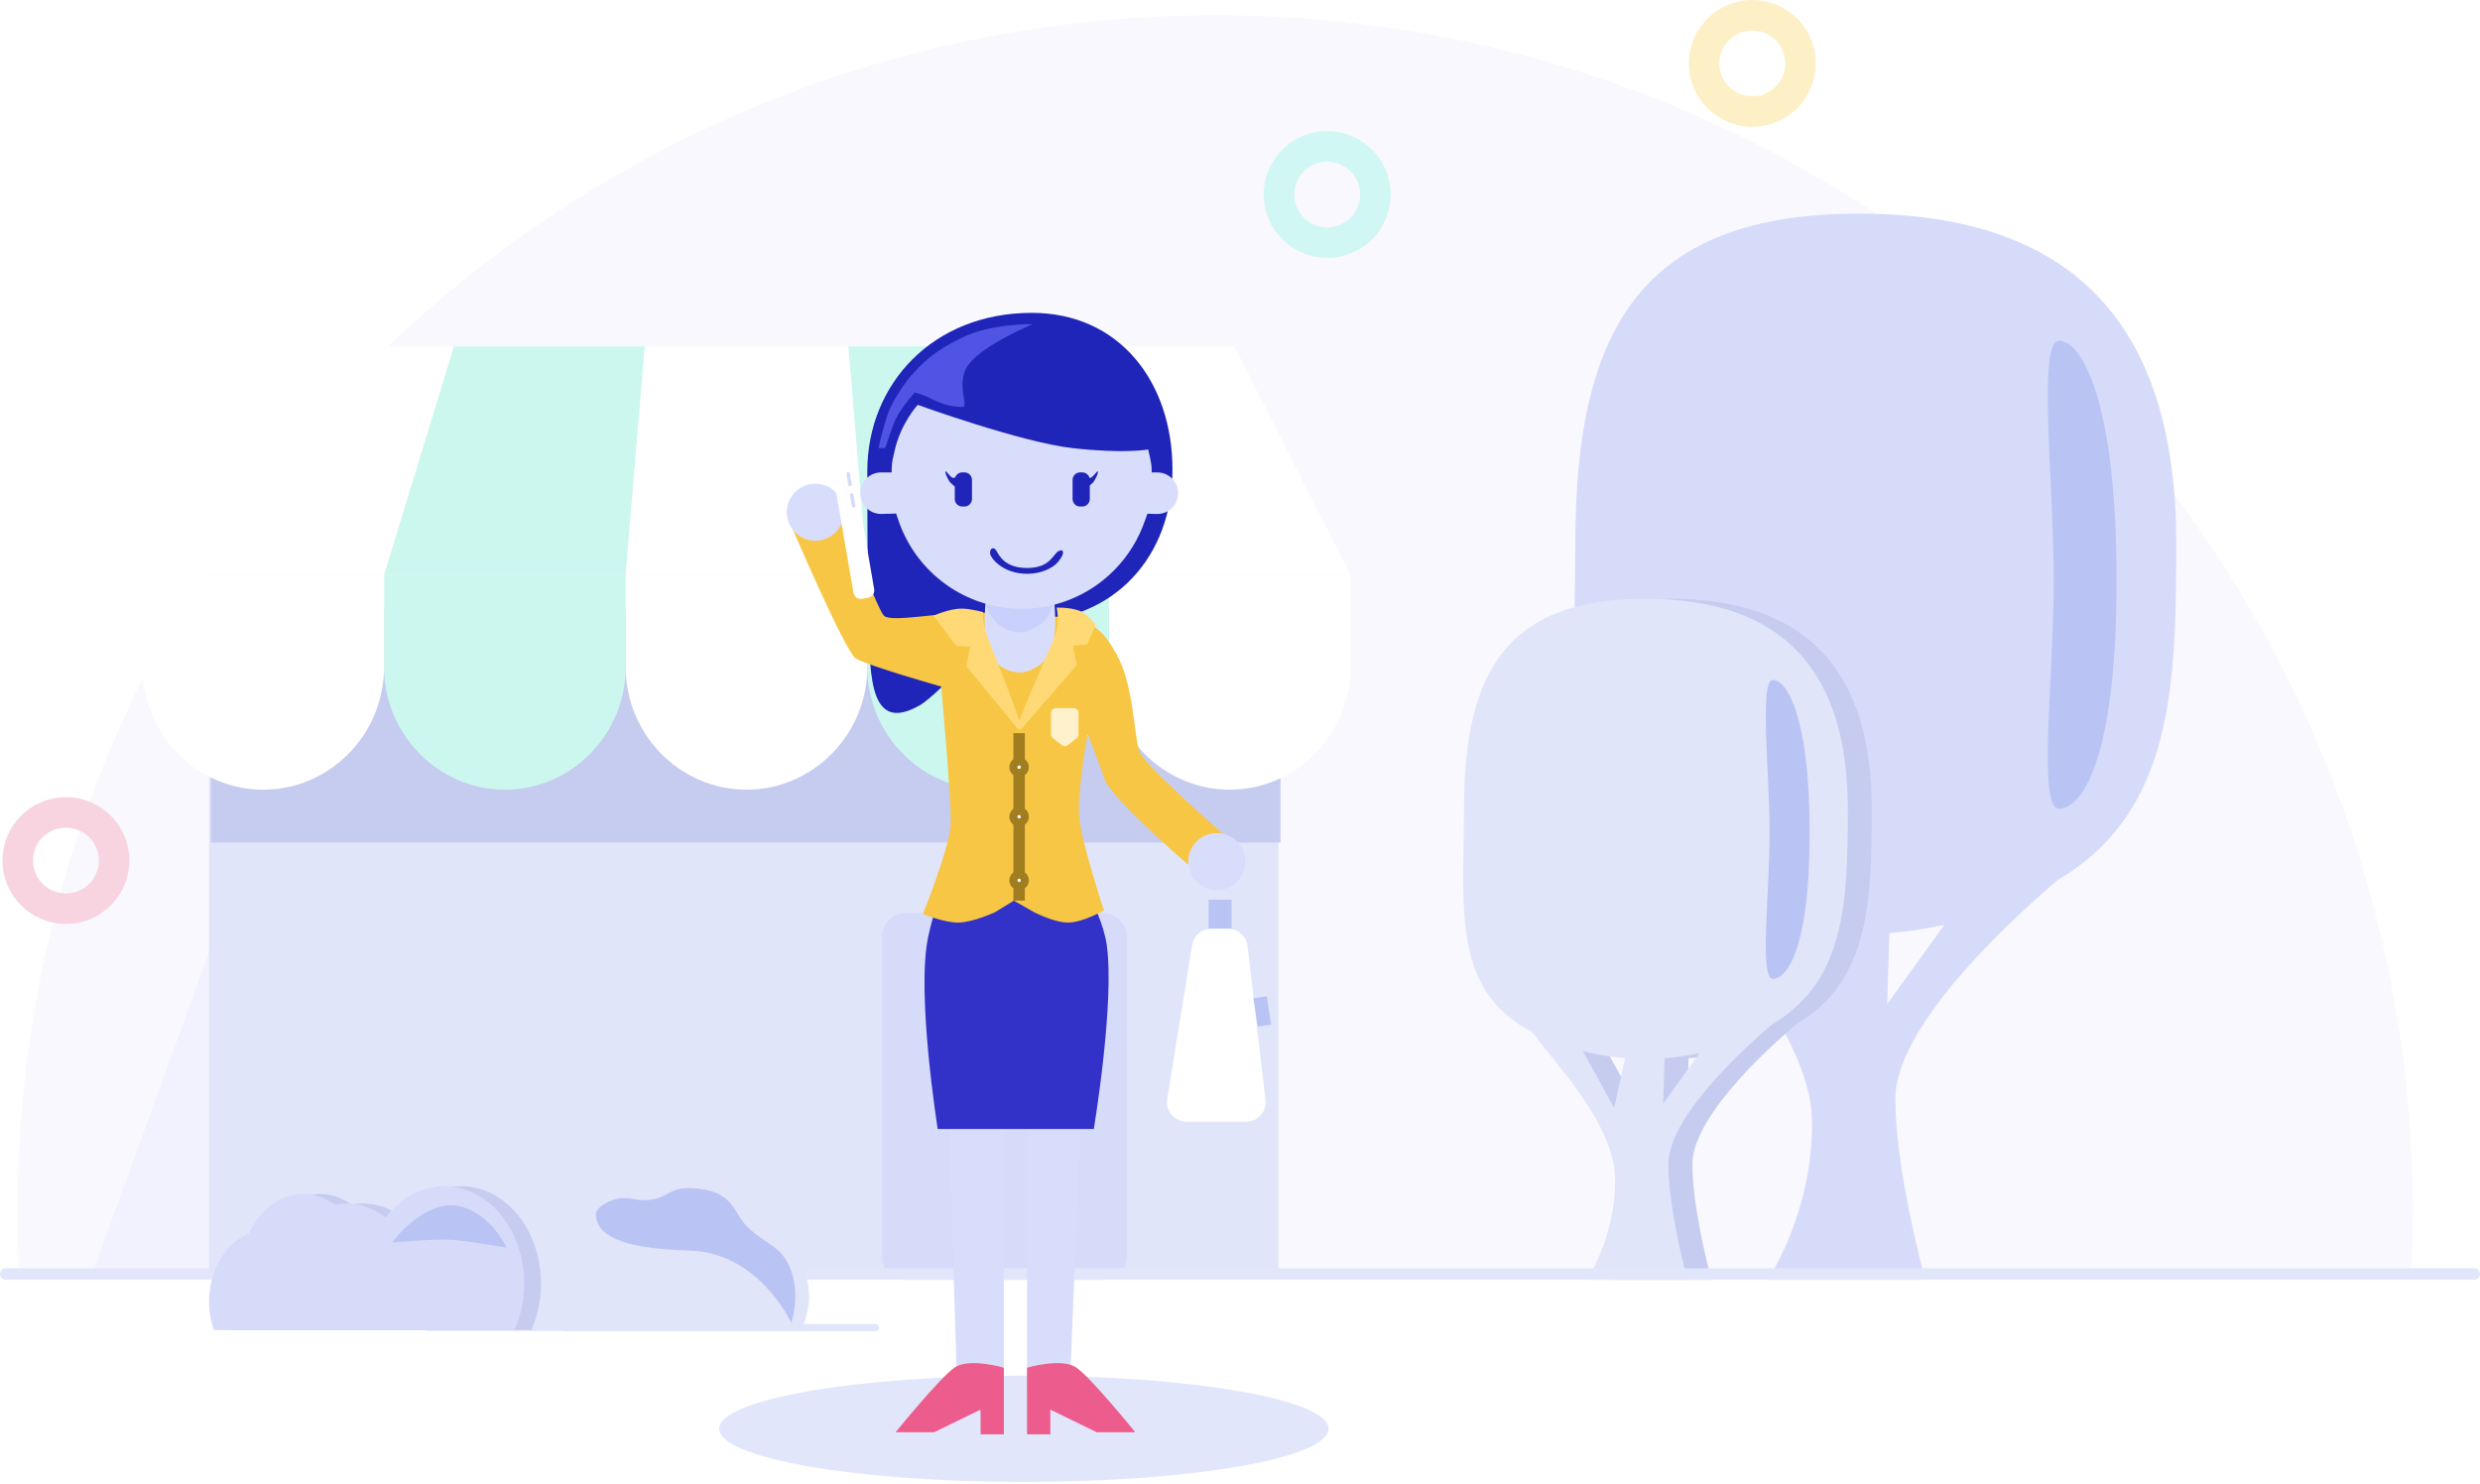 <svg width="650" height="389" viewBox="0 0 650 389" fill="none" xmlns="http://www.w3.org/2000/svg">
<path fill-rule="evenodd" clip-rule="evenodd" d="M631.947 333.57C632.219 328.225 632.356 322.844 632.356 317.43C632.356 144.34 491.837 4.023 318.499 4.023C145.16 4.023 4.642 144.34 4.642 317.43C4.642 322.844 4.779 328.225 5.051 333.57H631.947Z" fill="#F8F8FE"/>
<path fill-rule="evenodd" clip-rule="evenodd" d="M504.595 335.427C503.016 329.548 496.768 305.139 496.768 288.005C496.768 267.119 532.933 236.133 538.552 231.318C538.944 230.982 539.187 230.774 539.259 230.705C539.259 230.705 539.266 230.705 539.27 230.701C539.274 230.699 539.276 230.695 539.276 230.688C569.523 212.865 570.38 179.956 570.38 142.294C570.38 85.683 543.928 56 487.33 56C430.731 56 412.895 85.666 412.895 142.294C412.895 147.225 412.814 152.074 412.735 156.818C412.172 190.432 411.697 218.793 440.808 233.661C442.51 236.072 444.944 239.073 447.74 242.52L447.74 242.52C458.607 255.915 474.935 276.044 474.935 294.388C474.935 315.42 466.185 330.942 463.33 335.427H504.595ZM495.208 244.53C500.129 244.161 504.949 243.438 509.635 242.397L494.62 263.177L495.208 244.53ZM461.704 241.607L474.518 264.89L479.036 244.496C473.108 244.026 467.297 243.052 461.704 241.607Z" fill="#D6DBFA"/>
<path d="M554.746 152.071C554.746 199.846 545.408 211.958 539.681 211.958C533.954 211.958 538.287 177.739 538.287 152.071C538.287 126.403 533.954 89.329 539.681 89.329C545.408 89.329 554.746 104.296 554.746 152.071Z" fill="#BAC4F4"/>
<path fill-rule="evenodd" clip-rule="evenodd" d="M448.565 335.428C447.557 331.672 443.566 316.08 443.566 305.135C443.566 291.793 466.667 272 470.256 268.924L470.257 268.924L470.257 268.924C470.507 268.71 470.662 268.577 470.708 268.533C470.708 268.533 470.719 268.533 470.719 268.522C490.041 257.137 490.588 236.115 490.588 212.057C490.588 175.895 473.691 156.934 437.536 156.934C401.382 156.934 389.989 175.884 389.989 212.057C389.989 215.207 389.937 218.304 389.886 221.335C389.527 242.807 389.223 260.924 407.819 270.421C408.906 271.961 410.461 273.878 412.247 276.08C419.189 284.637 429.619 297.495 429.619 309.213C429.619 322.647 424.03 332.563 422.206 335.428H448.565ZM442.569 277.364C445.713 277.128 448.792 276.667 451.785 276.001L442.194 289.275L442.569 277.364ZM421.167 275.497L429.352 290.37L432.238 277.343C428.451 277.043 424.739 276.42 421.167 275.497Z" fill="#C5CCEF"/>
<path fill-rule="evenodd" clip-rule="evenodd" d="M442.275 335.428C441.267 331.672 437.276 316.08 437.276 305.135C437.276 291.793 460.377 272 463.966 268.924L463.966 268.924L463.967 268.924C464.217 268.71 464.372 268.577 464.418 268.533C464.418 268.533 464.429 268.533 464.429 268.522C483.751 257.137 484.298 236.115 484.298 212.057C484.298 175.895 467.401 156.934 431.246 156.934C395.092 156.934 383.699 175.884 383.699 212.057C383.699 215.207 383.647 218.304 383.596 221.335C383.237 242.807 382.933 260.924 401.529 270.421C402.616 271.961 404.171 273.878 405.957 276.08C412.899 284.637 423.329 297.495 423.329 309.213C423.329 322.647 417.74 332.563 415.916 335.428H442.275ZM436.278 277.363C439.421 277.127 442.5 276.666 445.493 276L435.902 289.274L436.278 277.363ZM414.875 275.496L423.061 290.369L425.947 277.341C422.16 277.041 418.448 276.419 414.875 275.496Z" fill="#E1E5FA"/>
<path d="M474.31 218.301C474.31 248.819 468.345 256.556 464.687 256.556C461.029 256.556 463.797 234.698 463.797 218.301C463.797 201.905 461.029 178.222 464.687 178.222C468.345 178.222 474.31 187.783 474.31 218.301Z" fill="#BAC4F4"/>
<path d="M24.239 333.724L56.132 246.02V333.724H24.239Z" fill="#F1F2FE"/>
<path d="M335.034 166.766H54.787V335.148H335.034V166.766Z" fill="#E1E5FA"/>
<path d="M335.611 159.651H55.269V220.843H335.611V159.651Z" fill="#C5CCEF"/>
<g filter="url(#filter0_d)">
<path d="M290.648 144.719L272.315 84.785H323.547L353.977 144.719H290.648Z" fill="white"/>
<path d="M227.319 144.719L222.319 84.785H272.316L290.649 144.719H227.319Z" fill="#CCF7EF"/>
<path d="M100.661 144.719L118.993 84.785H67.762L37.331 144.719H100.661Z" fill="white"/>
<path d="M163.989 144.719L168.988 84.785H118.991L100.659 144.719H163.989Z" fill="#CCF7EF"/>
<path d="M163.99 144.719L169.019 84.785H222.32L227.32 144.719H163.99Z" fill="white"/>
<path fill-rule="evenodd" clip-rule="evenodd" d="M290.647 144.72H353.968H353.977V168.859C353.977 186.525 339.722 200.977 322.317 200.977C304.894 200.977 290.647 186.516 290.647 168.859V144.72Z" fill="white"/>
<path fill-rule="evenodd" clip-rule="evenodd" d="M227.32 144.72H290.641H290.65V168.859C290.65 186.525 276.395 200.977 258.99 200.977C241.567 200.977 227.32 186.516 227.32 168.859V144.72Z" fill="#CCF7EF"/>
<path fill-rule="evenodd" clip-rule="evenodd" d="M163.99 144.72H227.311H227.32V168.859C227.32 186.525 213.065 200.977 195.66 200.977C178.236 200.977 163.99 186.516 163.99 168.859V144.72Z" fill="white"/>
<path fill-rule="evenodd" clip-rule="evenodd" d="M100.659 144.72H163.98H163.989V168.859C163.989 186.525 149.733 200.977 132.329 200.977C114.905 200.977 100.659 186.516 100.659 168.859V144.72Z" fill="#CCF7EF"/>
<path fill-rule="evenodd" clip-rule="evenodd" d="M37.33 144.72H100.651H100.66V168.859C100.66 186.525 86.404 200.977 68.999 200.977C51.576 200.977 37.33 186.516 37.33 168.859V144.72Z" fill="white"/>
</g>
<path d="M289.262 239.342H237.205C233.891 239.342 231.205 242.029 231.205 245.342V329.427C231.205 332.741 233.891 335.427 237.205 335.427H289.262C292.575 335.427 295.262 332.741 295.262 329.427V245.342C295.262 242.029 292.575 239.342 289.262 239.342Z" fill="#D6DBFA"/>
<rect x="273.907" y="276.954" width="8.007" height="16.014" rx="4.004" fill="#BAC4F4"/>
<line x1="1.5" y1="333.927" x2="648.5" y2="333.927" stroke="#E2E6FB" stroke-width="3" stroke-linecap="round"/>
<path d="M307.302 123.089C307.302 146.053 291.859 162.851 268.896 162.851C262.786 162.851 246.294 181.868 241.067 184.858C228.187 192.221 228.002 178.042 227.649 163.371C227.314 149.331 227.314 125.336 227.314 123.544C227.314 100.581 244.577 82 270.409 82C293.382 81.991 307.302 100.126 307.302 123.089Z" fill="#2025B9"/>
<path d="M268.357 388.419C312.461 388.419 348.214 382.183 348.214 374.491C348.214 366.798 312.461 360.562 268.357 360.562C224.253 360.562 188.5 366.798 188.5 374.491C188.5 382.183 224.253 388.419 268.357 388.419Z" fill="#E2E6FB"/>
<path d="M263.103 283.555H248.422L250.92 366.338H263.103V283.555Z" fill="#D9DDFC"/>
<path d="M283.652 283.1H269.185V365.437H280.327L283.652 283.1Z" fill="#D9DDFC"/>
<path d="M286.678 295.916H245.774C245.774 295.916 240.101 260.361 243.276 245.541C244.706 238.864 246.053 236.078 246.053 236.078H286.213C286.213 236.078 289.306 242.393 290.048 247.5C292.249 262.617 286.678 295.916 286.678 295.916Z" fill="#3232C8"/>
<path d="M256.008 160.501C246.536 160.455 233.536 163.241 231.679 161.384C229.822 159.526 220.295 133.805 220.295 133.805L207.536 138.169C207.536 138.169 221.465 170.669 224.25 172.526C227.036 174.384 246.685 179.955 246.685 179.955C246.685 179.955 249.257 208.378 249.192 215.501C249.136 221.833 241.875 239.541 241.875 239.541C241.875 239.541 247.44 241.855 251.179 241.807C255.067 241.757 260.762 239.105 260.762 239.105L265.73 236.059L270.893 239.012C270.893 239.012 276.258 241.834 279.965 241.807C283.828 241.779 289.334 238.631 289.334 238.631C289.334 238.631 283.586 221.063 282.908 214.813C282.156 207.868 285.081 192.454 285.081 192.454C285.081 192.454 287.969 199.641 289.483 204.163C291.154 209.177 311.295 226.551 311.295 226.551L321.63 219.521C321.63 219.521 300.05 200.764 298.666 197.041C297.199 193.085 297.218 179.788 292.733 171.644C289.436 165.674 286.177 161.616 276.278 161.616C276.269 161.644 256.026 160.501 256.008 160.501Z" fill="#F7C645"/>
<path d="M318.908 233.32C323.042 233.32 326.392 229.969 326.392 225.835C326.392 221.702 323.042 218.351 318.908 218.351C314.775 218.351 311.424 221.702 311.424 225.835C311.424 229.969 314.775 233.32 318.908 233.32Z" fill="#D9DDFC"/>
<path d="M276.323 157.771C276.323 157.771 277.224 166.416 275.534 170.502C274.039 174.124 269.851 176.259 267.409 176.259C264.772 176.259 261.104 174.969 259.191 170.92C257.315 166.964 258.346 157.623 258.346 157.623C259.395 158.124 264.224 158.561 267.316 158.561C270.622 158.561 276.323 157.771 276.323 157.771Z" fill="#D9DDFC"/>
<path d="M276.323 147.242C276.323 147.242 277.224 155.887 275.534 159.973C274.039 163.594 269.851 165.73 267.409 165.73C264.772 165.73 261.104 164.439 259.191 160.39C257.315 156.435 258.346 147.093 258.346 147.093C259.395 147.595 264.224 148.031 267.316 148.031C270.622 148.031 276.323 147.242 276.323 147.242Z" fill="#C9D0FB"/>
<path d="M263.103 358.482V375.948H257.002V369.458L244.838 375.391H234.735C234.735 375.391 246.24 361.203 250.131 358.482C254.022 355.761 263.103 358.482 263.103 358.482Z" fill="#EC5C8C"/>
<path d="M269.185 358.482V375.948H275.285V369.458L287.45 375.391H297.552C297.552 375.391 286.047 361.203 282.157 358.482C278.275 355.761 269.185 358.482 269.185 358.482Z" fill="#EC5C8C"/>
<path d="M213.693 141.735C217.827 141.735 221.178 138.385 221.178 134.251C221.178 130.118 217.827 126.767 213.693 126.767C209.56 126.767 206.209 130.118 206.209 134.251C206.209 138.385 209.56 141.735 213.693 141.735Z" fill="#D9DDFC"/>
<path d="M266.612 190.866L253.287 174.616L254.271 169.536L250.566 169.249L244.688 161.384C244.688 161.384 248.839 159.48 252.117 159.526C254.68 159.564 257.688 160.455 257.688 160.455C257.688 160.455 257.28 162.684 258.543 166.156C259.508 168.821 265.999 184.969 267.643 190.29C267.819 190.912 267.039 191.358 266.612 190.866Z" fill="#FFD975"/>
<path d="M267.874 190.856L282.23 174.319L281.245 169.239L284.95 168.951L287.179 163.761C287.179 163.761 286.018 161.931 283.743 160.501C281.57 159.136 276.955 159.257 276.955 159.257C276.955 159.257 277.81 163.046 276.556 166.528C275.609 169.156 268.44 184.802 266.76 190.234C266.555 190.903 267.41 191.376 267.874 190.856Z" fill="#FFD975"/>
<path d="M267.109 192.156V236.05" stroke="#A07D1F" stroke-width="3" stroke-miterlimit="10"/>
<path d="M267.11 202.138C267.694 202.138 268.168 201.664 268.168 201.079C268.168 200.495 267.694 200.021 267.11 200.021C266.525 200.021 266.051 200.495 266.051 201.079C266.051 201.664 266.525 202.138 267.11 202.138Z" fill="white" stroke="#A07D1F" stroke-width="3" stroke-miterlimit="10"/>
<path d="M267.11 215.119C267.694 215.119 268.168 214.645 268.168 214.061C268.168 213.476 267.694 213.002 267.11 213.002C266.525 213.002 266.051 213.476 266.051 214.061C266.051 214.645 266.525 215.119 267.11 215.119Z" fill="white" stroke="#A07D1F" stroke-width="3" stroke-miterlimit="10"/>
<path d="M267.11 231.797C267.694 231.797 268.168 231.323 268.168 230.739C268.168 230.154 267.694 229.68 267.11 229.68C266.525 229.68 266.051 230.154 266.051 230.739C266.051 231.323 266.525 231.797 267.11 231.797Z" fill="white" stroke="#A07D1F" stroke-width="3" stroke-miterlimit="10"/>
<path d="M282.203 193.465L279.835 195.313C279.39 195.666 278.758 195.666 278.303 195.313L275.935 193.465C275.638 193.233 275.462 192.871 275.462 192.481V186.845C275.462 186.157 276.019 185.6 276.706 185.6H281.433C282.12 185.6 282.677 186.157 282.677 186.845V192.481C282.677 192.871 282.5 193.233 282.203 193.465Z" fill="#FFF1CB"/>
<g filter="url(#filter1_d)">
<path d="M322.809 229.811H316.764V237.425H322.809V229.811Z" fill="#BAC4F4"/>
<path d="M326.596 287.995H310.978C307.83 287.995 305.425 285.172 305.926 282.07L312.445 241.724C312.844 239.245 314.98 237.425 317.496 237.425H321.898C324.488 237.425 326.68 239.365 326.977 241.947L331.685 282.293C332.028 285.33 329.651 287.995 326.596 287.995Z" fill="white"/>
<path d="M329.651 263.09L333.167 262.555L332.036 255.119L328.52 255.654L329.651 263.09Z" fill="#BAC4F4"/>
</g>
<path d="M252.284 88.426C259.88 84.749 270.716 84.944 270.716 84.944C270.716 84.944 257.772 90.283 253.835 95.567C250.297 100.312 254.104 106.672 252.293 106.672C247.465 106.672 243.825 104.314 242.998 103.97C242.172 103.627 239.748 102.856 239.748 102.856C239.748 102.856 235.588 107.434 234.242 111.009C233.573 112.801 231.985 117.434 231.985 117.434H230.249C230.249 117.434 231.308 112.457 232.821 108.139C233.889 105.084 237.483 99.921 238.792 98.464C241.958 94.963 244.688 92.103 252.284 88.426Z" fill="#4F54E5"/>
<path d="M308.779 129.274C308.779 132.282 306.346 134.715 303.338 134.715C301.508 134.715 300.747 134.631 300.747 134.631C300.747 134.631 300.45 135.402 299.939 136.832C295.259 150.074 282.631 159.564 267.783 159.564C253.018 159.564 240.446 150.176 235.71 137.055C235.32 135.978 234.865 134.576 234.865 134.576C234.865 134.576 232.729 134.706 230.928 134.706C227.919 134.706 225.486 132.273 225.486 129.264C225.486 126.256 227.919 123.823 230.928 123.823C232.348 123.823 233.695 123.823 233.695 123.823C233.695 123.823 233.704 123.034 233.723 122.634C233.806 120.647 234.057 120.099 234.466 118.205C236.026 111.009 240.529 106.115 240.529 106.115C240.529 106.115 267.681 115.949 281.117 117.453C294.897 119.004 300.914 117.806 300.914 117.806C300.914 117.806 301.722 120.796 301.824 122.56C301.861 123.21 301.861 123.823 301.861 123.823C301.861 123.823 301.898 123.823 303.338 123.823C306.346 123.823 308.779 126.265 308.779 129.274Z" fill="#D9DDFC"/>
<path d="M252.786 132.765H252.211C251.134 132.765 250.242 131.883 250.242 130.797V125.782C250.242 124.705 251.124 123.814 252.211 123.814H252.786C253.864 123.814 254.755 124.696 254.755 125.782V130.797C254.746 131.883 253.864 132.765 252.786 132.765Z" fill="#2025B9"/>
<path d="M283.661 132.765H283.086C282.009 132.765 281.117 131.883 281.117 130.797V125.782C281.117 124.705 281.999 123.814 283.086 123.814H283.661C284.739 123.814 285.63 124.696 285.63 125.782V130.797C285.63 131.883 284.748 132.765 283.661 132.765Z" fill="#2025B9"/>
<path d="M250.493 125.104V127.723C250.493 127.723 249.62 127.026 249.137 126.544C248.663 126.07 248.487 125.494 248.134 124.872C247.79 124.25 247.586 123.117 248.088 123.693C248.413 124.064 248.821 124.529 249.332 125.03C249.778 125.466 250.493 125.104 250.493 125.104Z" fill="#2025B9"/>
<path d="M285.054 125.104V127.723C285.054 127.723 285.927 127.026 286.409 126.544C286.883 126.07 287.059 125.494 287.412 124.872C287.765 124.25 287.96 123.117 287.459 123.693C287.134 124.064 286.725 124.529 286.214 125.03C285.759 125.466 285.054 125.104 285.054 125.104Z" fill="#2025B9"/>
<path d="M261.107 144.289C261.868 145.505 263.215 148.867 269.26 148.867C275.305 148.867 276.029 145.153 277.459 144.428C278.778 143.75 279.298 144.948 277.264 147.344C275.908 148.95 272.779 150.399 269.26 150.399C262.815 150.399 259.491 146.23 259.491 144.911C259.491 143.593 260.485 143.277 261.107 144.289Z" fill="#2025B9"/>
<g filter="url(#filter2_d)">
<path d="M227.528 150.668L225.931 150.946C224.872 151.132 223.87 150.417 223.684 149.359L218.642 120.053C218.456 118.994 219.171 117.991 220.23 117.806L221.827 117.527C222.885 117.341 223.888 118.056 224.074 119.115L229.116 148.421C229.302 149.479 228.587 150.482 227.528 150.668Z" fill="white"/>
</g>
<path d="M222.867 127.454C222.616 127.5 222.375 127.324 222.328 127.073L221.845 124.26C221.799 124.009 221.975 123.767 222.226 123.721C222.477 123.675 222.718 123.851 222.765 124.102L223.247 126.915C223.285 127.166 223.117 127.407 222.867 127.454Z" fill="#D6DBFA"/>
<path d="M223.794 133.025C223.544 133.072 223.302 132.895 223.256 132.645L222.773 129.831C222.727 129.58 222.903 129.339 223.154 129.292C223.404 129.246 223.646 129.422 223.692 129.673L224.175 132.487C224.212 132.737 224.045 132.979 223.794 133.025Z" fill="#D6DBFA"/>
<rect x="147.018" y="347.029" width="83.388" height="1.893" rx="0.947" fill="#E2E6FB"/>
<path d="M111.667 348.811C109.631 344.757 108.474 340.112 108.474 335.168C108.474 319.412 120.226 306.641 134.726 306.641C142.355 306.641 149.222 310.176 154.018 315.818C157.742 313.22 162.179 311.713 166.932 311.713C168.239 311.713 169.525 311.824 170.777 312.045C173.807 310.061 177.364 308.924 181.166 308.924C188.838 308.924 195.512 313.574 198.928 320.425C206.578 323.236 212.086 331.105 212.086 340.367C212.086 343.369 210.149 348.922 210.149 348.922L111.667 348.811Z" fill="#E1E5FA"/>
<path d="M141.793 336.424C141.793 340.844 140.871 345.004 139.247 348.628H60.486C59.654 346.316 59.191 343.761 59.191 341.074C59.191 332.787 63.58 325.744 69.684 323.232C72.405 317.104 77.729 312.944 83.841 312.944C86.871 312.944 89.704 313.961 92.121 315.737C93.12 315.537 94.144 315.439 95.186 315.439C98.975 315.439 102.511 316.789 105.481 319.114C109.304 314.064 114.778 310.9 120.86 310.9C132.419 310.895 141.793 322.325 141.793 336.424Z" fill="#C5CCEF"/>
<path d="M156.17 318.216C156.17 323.602 162.471 327.299 180.734 327.78C198.993 328.261 207.398 346.768 207.398 346.768C207.398 346.768 210.715 337.131 205.619 329.615C203.527 326.532 200.154 325.476 196.408 322.069C191.921 317.986 192.846 312.94 183.644 311.632C175.728 310.508 175.694 313.595 171.039 314.362C167.254 314.988 166.204 313.915 163.122 314.042C159.891 314.174 156.17 316.491 156.17 318.216Z" fill="#BAC4F4"/>
<path d="M137.387 336.424C137.387 340.844 136.465 345.004 134.841 348.628H56.079C55.248 346.316 54.785 343.761 54.785 341.074C54.785 332.787 59.174 325.744 65.277 323.232C67.999 317.104 73.322 312.944 79.434 312.944C82.465 312.944 85.298 313.961 87.715 315.737C88.714 315.537 89.738 315.439 90.78 315.439C94.569 315.439 98.105 316.789 101.075 319.114C104.898 314.064 110.371 310.9 116.453 310.9C128.013 310.895 137.387 322.325 137.387 336.424Z" fill="#D6DBFA"/>
<path d="M102.732 325.659C102.732 325.659 113.126 324.727 117.772 324.94C122.418 325.153 132.782 327.035 132.782 327.035C132.782 327.035 128.878 318.186 120.52 316.176C111.407 313.983 102.732 325.659 102.732 325.659Z" fill="#BAC4F4"/>
<ellipse cx="347.848" cy="50.978" rx="12.634" ry="12.621" stroke="#D1F7F4" stroke-width="8"/>
<ellipse cx="459.277" cy="16.621" rx="12.634" ry="12.621" stroke="#FDF0C6" stroke-width="8"/>
<ellipse cx="17.276" cy="225.55" rx="12.634" ry="12.621" stroke="#F8D4E1" stroke-width="8"/>
<defs>
<filter id="filter0_d" x="22.33" y="75.785" width="346.647" height="146.192" filterUnits="userSpaceOnUse" color-interpolation-filters="sRGB">
<feFlood flood-opacity="0" result="BackgroundImageFix"/>
<feColorMatrix in="SourceAlpha" type="matrix" values="0 0 0 0 0 0 0 0 0 0 0 0 0 0 0 0 0 0 127 0"/>
<feOffset dy="6"/>
<feGaussianBlur stdDeviation="7.5"/>
<feColorMatrix type="matrix" values="0 0 0 0 0 0 0 0 0 0.138 0 0 0 0 0.865 0 0 0 0.2 0"/>
<feBlend mode="normal" in2="BackgroundImageFix" result="effect1_dropShadow"/>
<feBlend mode="normal" in="SourceGraphic" in2="effect1_dropShadow" result="shape"/>
</filter>
<filter id="filter1_d" x="290.86" y="220.811" width="57.306" height="88.184" filterUnits="userSpaceOnUse" color-interpolation-filters="sRGB">
<feFlood flood-opacity="0" result="BackgroundImageFix"/>
<feColorMatrix in="SourceAlpha" type="matrix" values="0 0 0 0 0 0 0 0 0 0 0 0 0 0 0 0 0 0 127 0"/>
<feOffset dy="6"/>
<feGaussianBlur stdDeviation="7.5"/>
<feColorMatrix type="matrix" values="0 0 0 0 0 0 0 0 0 0.138 0 0 0 0 0.865 0 0 0 0.2 0"/>
<feBlend mode="normal" in2="BackgroundImageFix" result="effect1_dropShadow"/>
<feBlend mode="normal" in="SourceGraphic" in2="effect1_dropShadow" result="shape"/>
</filter>
<filter id="filter2_d" x="203.612" y="108.498" width="40.533" height="63.478" filterUnits="userSpaceOnUse" color-interpolation-filters="sRGB">
<feFlood flood-opacity="0" result="BackgroundImageFix"/>
<feColorMatrix in="SourceAlpha" type="matrix" values="0 0 0 0 0 0 0 0 0 0 0 0 0 0 0 0 0 0 127 0"/>
<feOffset dy="6"/>
<feGaussianBlur stdDeviation="7.5"/>
<feColorMatrix type="matrix" values="0 0 0 0 0 0 0 0 0 0.138 0 0 0 0 0.865 0 0 0 0.2 0"/>
<feBlend mode="normal" in2="BackgroundImageFix" result="effect1_dropShadow"/>
<feBlend mode="normal" in="SourceGraphic" in2="effect1_dropShadow" result="shape"/>
</filter>
</defs>
</svg>

